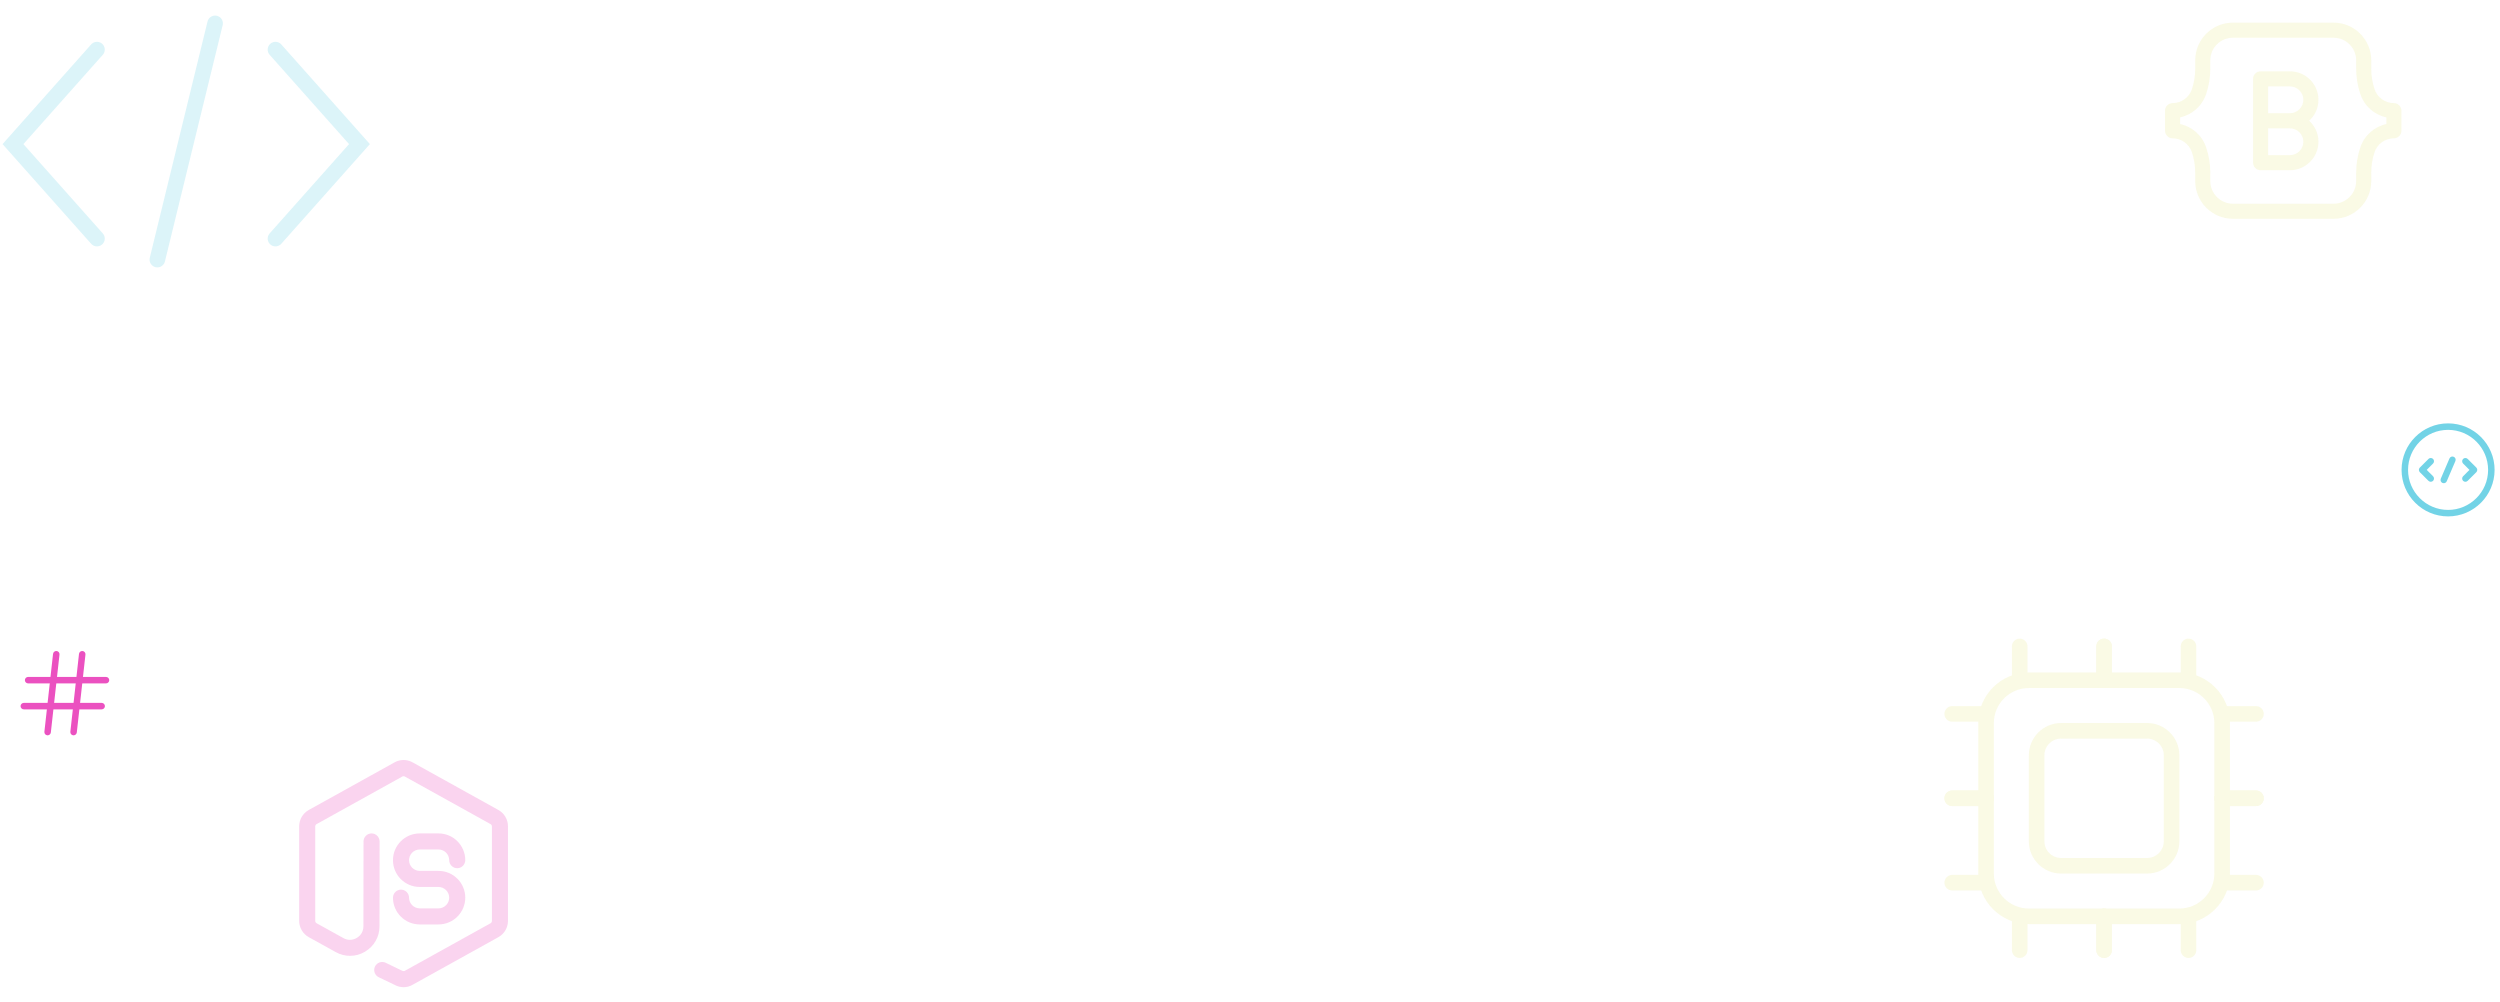 <svg width="963" height="386" viewBox="0 0 963 386" fill="none" xmlns="http://www.w3.org/2000/svg">
<g opacity="0.2">
<path d="M82.856 9L60.611 100" stroke="#4FC8E0" stroke-width="6" stroke-linecap="round"/>
<path d="M37.356 19.111L5 55.511L37.356 91.911" stroke="#4FC8E0" stroke-width="6" stroke-linecap="round"/>
<path d="M106.111 19.111L138.467 55.511L106.111 91.911" stroke="#4FC8E0" stroke-width="6" stroke-linecap="round"/>
</g>
<g opacity="0.2">
<path d="M827.07 333.493H793.93C788.744 333.493 784.507 329.256 784.507 324.07V290.93C784.507 285.744 788.744 281.507 793.93 281.507H827.07C832.256 281.507 836.493 285.744 836.493 290.93V324.07C836.493 329.256 832.256 333.493 827.07 333.493Z" stroke="#E5E57E" stroke-width="6" stroke-linecap="round" stroke-linejoin="round"/>
<path d="M839.465 352.972H781.535C772.428 352.972 765.028 345.573 765.028 336.466V278.535C765.028 269.428 772.428 262.028 781.535 262.028H839.465C848.572 262.028 855.972 269.428 855.972 278.535V336.466C855.972 345.573 848.572 352.972 839.465 352.972Z" stroke="#E5E57E" stroke-width="6" stroke-linecap="round" stroke-linejoin="round"/>
<path d="M869 307.5H855.972" stroke="#E5E57E" stroke-width="6" stroke-linecap="round" stroke-linejoin="round"/>
<path d="M869 340.007H855.972" stroke="#E5E57E" stroke-width="6" stroke-linecap="round" stroke-linejoin="round"/>
<path d="M869 307.5H855.972" stroke="#E5E57E" stroke-width="6" stroke-linecap="round" stroke-linejoin="round"/>
<path d="M869 274.993H855.972" stroke="#E5E57E" stroke-width="6" stroke-linecap="round" stroke-linejoin="round"/>
<path d="M752 307.5H765.028" stroke="#E5E57E" stroke-width="6" stroke-linecap="round" stroke-linejoin="round"/>
<path d="M752 340.007H765.028" stroke="#E5E57E" stroke-width="6" stroke-linecap="round" stroke-linejoin="round"/>
<path d="M752 307.5H765.028" stroke="#E5E57E" stroke-width="6" stroke-linecap="round" stroke-linejoin="round"/>
<path d="M752 274.993H765.028" stroke="#E5E57E" stroke-width="6" stroke-linecap="round" stroke-linejoin="round"/>
<path d="M810.5 249V262.028" stroke="#E5E57E" stroke-width="6" stroke-linecap="round" stroke-linejoin="round"/>
<path d="M843.007 249V262.028" stroke="#E5E57E" stroke-width="6" stroke-linecap="round" stroke-linejoin="round"/>
<path d="M810.5 249V262.028" stroke="#E5E57E" stroke-width="6" stroke-linecap="round" stroke-linejoin="round"/>
<path d="M777.993 249V262.028" stroke="#E5E57E" stroke-width="6" stroke-linecap="round" stroke-linejoin="round"/>
<path d="M810.5 366V352.971" stroke="#E5E57E" stroke-width="6" stroke-linecap="round" stroke-linejoin="round"/>
<path d="M843.007 366V352.971" stroke="#E5E57E" stroke-width="6" stroke-linecap="round" stroke-linejoin="round"/>
<path d="M810.5 366V352.971" stroke="#E5E57E" stroke-width="6" stroke-linecap="round" stroke-linejoin="round"/>
<path d="M777.993 366V352.971" stroke="#E5E57E" stroke-width="6" stroke-linecap="round" stroke-linejoin="round"/>
</g>
<g opacity="0.2">
<path d="M898.875 84.281H860.125C852.104 84.281 845.594 77.771 845.594 69.75V66.495C845.594 63.821 845.167 61.186 844.315 58.629C843.23 55.413 840.246 53.281 836.875 53.281C835.286 53.281 833.969 51.964 833.969 50.375V42.625C833.969 41.036 835.286 39.719 836.875 39.719C840.246 39.719 843.269 37.549 844.315 34.371C845.167 31.814 845.594 29.179 845.594 26.505V23.25C845.594 15.229 852.104 8.719 860.125 8.719H898.875C906.896 8.719 913.406 15.229 913.406 23.25V26.505C913.406 29.179 913.833 31.814 914.685 34.371C915.77 37.587 918.754 39.719 922.125 39.719C923.714 39.719 925.031 41.036 925.031 42.625V50.375C925.031 51.964 923.714 53.281 922.125 53.281C918.754 53.281 915.731 55.451 914.685 58.629C913.833 61.186 913.406 63.821 913.406 66.495V69.75C913.406 77.771 906.896 84.281 898.875 84.281ZM839.781 47.779C844.431 48.786 848.268 52.157 849.818 56.807C850.864 59.946 851.406 63.201 851.406 66.495V69.75C851.406 74.555 855.32 78.469 860.125 78.469H898.875C903.68 78.469 907.594 74.555 907.594 69.75V66.495C907.594 63.201 908.136 59.946 909.182 56.807C910.732 52.157 914.607 48.786 919.219 47.779V45.221C914.569 44.214 910.732 40.843 909.182 36.193C908.136 33.054 907.594 29.799 907.594 26.505V23.25C907.594 18.445 903.68 14.531 898.875 14.531H860.125C855.32 14.531 851.406 18.445 851.406 23.25V26.505C851.406 29.799 850.864 33.054 849.818 36.193C848.268 40.843 844.392 44.214 839.781 45.221V47.779Z" fill="#E5E57E"/>
<path d="M882.096 65.565H870.781C869.192 65.565 867.875 64.248 867.875 62.659V30.38C867.875 28.791 869.192 27.474 870.781 27.474H882.096C888.141 27.474 893.062 32.395 893.062 38.44C893.062 41.618 891.706 44.524 889.498 46.5C891.668 48.515 893.062 51.383 893.062 54.56C893.062 60.644 888.141 65.565 882.096 65.565ZM873.688 59.753H882.096C884.964 59.753 887.25 57.428 887.25 54.599C887.25 51.77 884.925 49.445 882.096 49.445H873.688V59.753ZM873.688 43.594H882.096C884.964 43.594 887.25 41.269 887.25 38.44C887.25 35.611 884.925 33.286 882.096 33.286H873.688V43.594Z" fill="#E5E57E"/>
</g>
<g opacity="0.2">
<path d="M155.5 380.266C154.304 380.266 153.108 379.977 151.994 379.359L145.889 376.43C144.362 375.687 143.703 373.831 144.445 372.305C145.188 370.779 147.003 370.119 148.57 370.861L154.799 373.872C155.253 374.12 155.665 374.12 155.954 373.955L188.954 355.64C189.284 355.475 189.49 355.104 189.49 354.732V318.35C189.49 317.979 189.284 317.649 188.954 317.442L155.954 299.127C155.624 298.962 155.252 298.962 154.964 299.127L121.964 317.442C121.634 317.607 121.427 317.979 121.427 318.35V354.732C121.427 355.104 121.634 355.434 121.964 355.64L132.318 361.374C133.926 362.281 135.824 362.24 137.432 361.291C139.041 360.342 139.99 358.692 139.99 356.836L140.031 324.125C140.031 322.434 141.434 321.031 143.125 321.031C144.816 321.031 146.219 322.434 146.219 324.125L146.177 356.836C146.177 360.879 144.074 364.55 140.568 366.612C137.061 368.675 132.854 368.716 129.306 366.736L118.953 361.002C116.643 359.724 115.24 357.29 115.24 354.691V318.309C115.24 315.71 116.643 313.276 118.953 311.997L151.953 293.682C154.139 292.445 156.779 292.445 158.965 293.682L191.965 311.997C194.275 313.276 195.677 315.71 195.677 318.309V354.691C195.677 357.29 194.275 359.724 191.965 361.002L158.965 379.317C157.893 379.936 156.696 380.266 155.5 380.266Z" fill="#E626B0"/>
<path d="M168.906 356.094H161.688C155.995 356.094 151.375 351.474 151.375 345.781C151.375 344.09 152.778 342.688 154.469 342.688C156.16 342.688 157.562 344.09 157.562 345.781C157.562 348.05 159.419 349.906 161.688 349.906H168.906C171.175 349.906 173.031 348.05 173.031 345.781C173.031 343.513 171.175 341.656 168.906 341.656H161.688C155.995 341.656 151.375 337.036 151.375 331.344C151.375 325.651 155.995 321.031 161.688 321.031H168.906C174.599 321.031 179.219 325.651 179.219 331.344C179.219 333.035 177.816 334.438 176.125 334.438C174.434 334.438 173.031 333.035 173.031 331.344C173.031 329.075 171.175 327.219 168.906 327.219H161.688C159.419 327.219 157.562 329.075 157.562 331.344C157.562 333.613 159.419 335.469 161.688 335.469H168.906C174.599 335.469 179.219 340.089 179.219 345.781C179.219 351.474 174.599 356.094 168.906 356.094Z" fill="#E626B0"/>
</g>
<g opacity="0.8">
<path d="M18.333 283.25C18.283 283.25 18.233 283.25 18.2 283.25C17.517 283.167 17.017 282.55 17.1 281.867L20.433 251.867C20.517 251.183 21.133 250.7 21.817 250.767C22.5 250.85 23 251.467 22.917 252.15L19.583 282.15C19.5 282.783 18.967 283.25 18.333 283.25Z" fill="#E626B0"/>
<path d="M28.333 283.25C28.283 283.25 28.233 283.25 28.2 283.25C27.517 283.167 27.017 282.55 27.1 281.867L30.433 251.867C30.517 251.183 31.117 250.7 31.817 250.767C32.5 250.85 33 251.467 32.917 252.15L29.583 282.15C29.5 282.783 28.967 283.25 28.333 283.25Z" fill="#E626B0"/>
<path d="M40.833 263.25H10.833C10.15 263.25 9.583 262.683 9.583 262C9.583 261.317 10.15 260.75 10.833 260.75H40.833C41.517 260.75 42.083 261.317 42.083 262C42.083 262.683 41.517 263.25 40.833 263.25Z" fill="#E626B0"/>
<path d="M39.167 273.25H9.167C8.483 273.25 7.917 272.683 7.917 272C7.917 271.317 8.483 270.75 9.167 270.75H39.167C39.85 270.75 40.417 271.317 40.417 272C40.417 272.683 39.85 273.25 39.167 273.25Z" fill="#E626B0"/>
</g>
<g opacity="0.8">
<path d="M936.333 185.583C936.017 185.583 935.7 185.467 935.45 185.217L932.117 181.883C931.633 181.4 931.633 180.6 932.117 180.117L935.45 176.783C935.933 176.3 936.733 176.3 937.217 176.783C937.7 177.267 937.7 178.067 937.217 178.55L934.767 181L937.217 183.45C937.7 183.933 937.7 184.733 937.217 185.217C936.967 185.467 936.65 185.583 936.333 185.583Z" fill="#4FC8E0"/>
<path d="M949.667 185.583C949.35 185.583 949.033 185.467 948.783 185.217C948.3 184.733 948.3 183.933 948.783 183.45L951.233 181L948.783 178.55C948.3 178.067 948.3 177.267 948.783 176.783C949.267 176.3 950.067 176.3 950.55 176.783L953.883 180.117C954.367 180.6 954.367 181.4 953.883 181.883L950.55 185.217C950.3 185.467 949.983 185.583 949.667 185.583Z" fill="#4FC8E0"/>
<path d="M943 198.917C933.117 198.917 925.083 190.883 925.083 181C925.083 171.117 933.117 163.083 943 163.083C952.883 163.083 960.917 171.117 960.917 181C960.917 190.883 952.883 198.917 943 198.917ZM943 165.583C934.5 165.583 927.583 172.5 927.583 181C927.583 189.5 934.5 196.417 943 196.417C951.5 196.417 958.417 189.5 958.417 181C958.417 172.5 951.5 165.583 943 165.583Z" fill="#4FC8E0"/>
<path d="M941.334 186.133C941.167 186.133 941 186.1 940.85 186.033C940.217 185.767 939.917 185.033 940.2 184.383L943.534 176.6C943.8 175.967 944.534 175.667 945.167 175.95C945.8 176.217 946.1 176.95 945.817 177.6L942.484 185.383C942.284 185.85 941.817 186.133 941.334 186.133Z" fill="#4FC8E0"/>
</g>
</svg>
